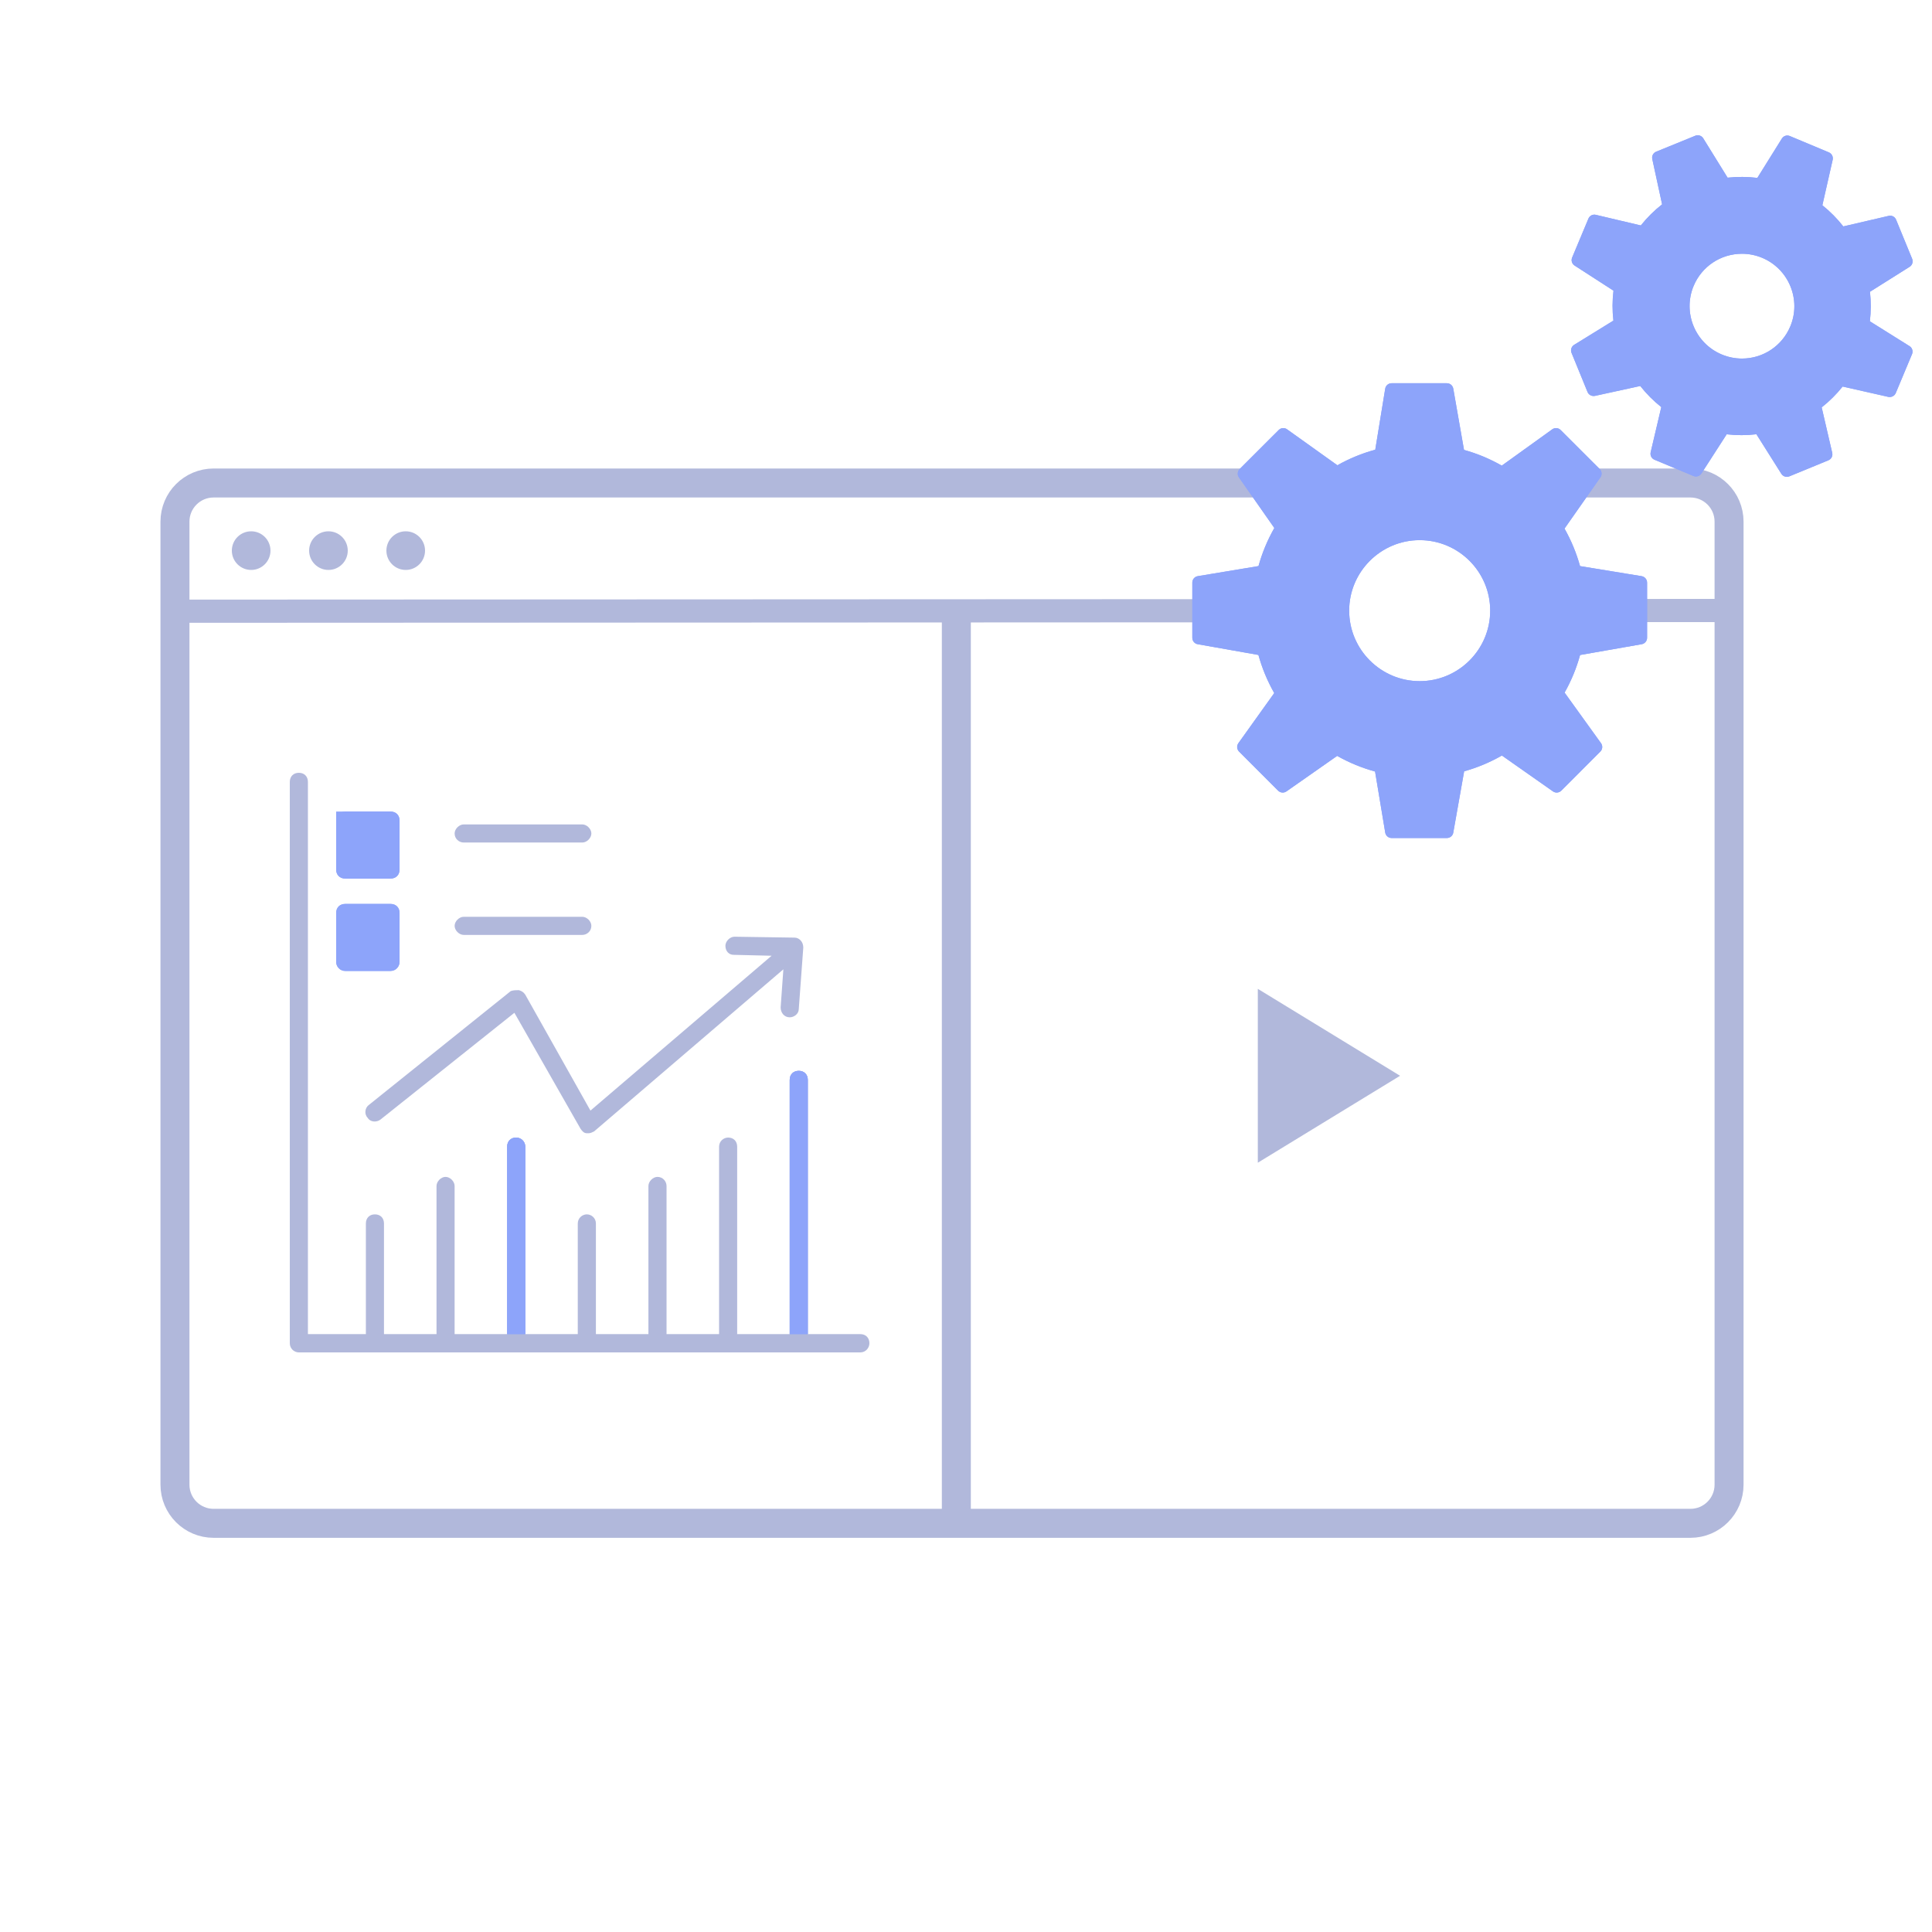<svg xmlns="http://www.w3.org/2000/svg" width="100" height="100" viewBox="0 0 100 100">
  <defs>
    <filter id="seller_dashboard-a" width="831.4%" height="791.9%" x="-365.7%" y="-345.9%" filterUnits="objectBoundingBox">
      <feGaussianBlur in="SourceGraphic" stdDeviation="4"/>
    </filter>
    <filter id="seller_dashboard-b" width="831.4%" height="791.9%" x="-365.7%" y="-345.9%" filterUnits="objectBoundingBox">
      <feGaussianBlur in="SourceGraphic" stdDeviation="4"/>
    </filter>
    <filter id="seller_dashboard-c" width="2660%" height="276.1%" x="-1280%" y="-88.1%" filterUnits="objectBoundingBox">
      <feGaussianBlur in="SourceGraphic" stdDeviation="4"/>
    </filter>
    <filter id="seller_dashboard-d" width="2660%" height="335.9%" x="-1280%" y="-118%" filterUnits="objectBoundingBox">
      <feGaussianBlur in="SourceGraphic" stdDeviation="4"/>
    </filter>
    <filter id="seller_dashboard-e" width="202%" height="202%" x="-51%" y="-51%" filterUnits="objectBoundingBox">
      <feGaussianBlur in="SourceGraphic" stdDeviation="4"/>
    </filter>
    <filter id="seller_dashboard-f" width="235.7%" height="235.7%" x="-67.9%" y="-67.9%" filterUnits="objectBoundingBox">
      <feGaussianBlur in="SourceGraphic" stdDeviation="4"/>
    </filter>
  </defs>
  <g fill="none" fill-rule="evenodd" transform="translate(9 7)">
    <g transform="translate(0 18)">
      <path stroke="#B1B8DB" stroke-width="1.5" d="M2.056,-1.46168791e-13 L12.377,-1.46168791e-13 L12.377,-1.46168791e-13 L78.496,-1.46168791e-13 C79.6,-1.46371697e-13 80.496,0.895 80.496,2 L80.496,51.847 C80.496,52.951 79.6,53.847 78.496,53.847 L2.056,53.847 C0.951,53.847 0.056,52.951 0.056,51.847 L0.056,2 C0.056,0.895 0.951,-1.45965885e-13 2.056,-1.46168791e-13 Z"/>
      <path fill="#B1B8DB" fill-rule="nonzero" d="M60.689,6.009 C60.61,6.363 60.567,6.733 60.567,7.115 C60.567,7.146 60.567,7.178 60.568,7.209 L2.41168197e-13,7.236 L2.41168197e-13,6.036 Z M80,6 L80,7.2 L68.565,7.204 L68.567,7.115 C68.567,6.732 68.524,6.36 68.444,6.005 L80,6 Z"/>
      <circle cx="4" cy="3.5" r="1" fill="#B1B8DB"/>
      <circle cx="8" cy="3.5" r="1" fill="#B1B8DB"/>
      <circle cx="12" cy="3.5" r="1" fill="#B1B8DB"/>
    </g>
    <g fill-rule="nonzero" transform="translate(6 33)">
      <g fill="#8DA4FA" transform="translate(2.4 2.006)">
        <path d="M4.4408921e-16,3 L4.4408921e-16,0.469 C4.4408921e-16,0.188 0.188,0 0.469,0 L2.812,0 C3.094,0 3.281,0.188 3.281,0.469 L3.281,3 C3.281,3.281 3.094,3.469 2.812,3.469 L0.469,3.469 C0.188,3.469 4.4408921e-16,3.281 4.4408921e-16,3 Z" filter="url(#seller_dashboard-a)"/>
        <path d="M4.4408921e-16,7.781 L4.4408921e-16,5.25 C4.4408921e-16,4.969 0.188,4.781 0.469,4.781 L2.812,4.781 C3.094,4.781 3.281,4.969 3.281,5.25 L3.281,7.781 C3.281,8.016 3.094,8.25 2.812,8.25 L0.469,8.25 C0.188,8.25 4.4408921e-16,8.016 4.4408921e-16,7.781 Z" filter="url(#seller_dashboard-b)"/>
      </g>
      <path fill="#8DA4FA" d="M4.4408921e-16 3L4.4408921e-16.469C4.4408921e-16.188.188 0 .469 0L2.812 0C3.094 0 3.281.188 3.281.469L3.281 3C3.281 3.281 3.094 3.469 2.812 3.469L.469 3.469C.188 3.469 4.4408921e-16 3.281 4.4408921e-16 3zM4.4408921e-16 7.781L4.4408921e-16 5.25C4.4408921e-16 4.969.188 4.781.469 4.781L2.812 4.781C3.094 4.781 3.281 4.969 3.281 5.25L3.281 7.781C3.281 8.016 3.094 8.25 2.812 8.25L.469 8.25C.188 8.25 4.4408921e-16 8.016 4.4408921e-16 7.781z" transform="translate(2.4 2.006)"/>
      <path fill="#B1B8DB" d="M8.531 7.922C8.531 7.688 8.766 7.453 9 7.453L15.141 7.453C15.375 7.453 15.609 7.688 15.609 7.922 15.609 8.203 15.375 8.391 15.141 8.391L9 8.391C8.766 8.391 8.531 8.156 8.531 7.922zM8.531 3.141C8.531 2.906 8.766 2.672 9 2.672L15.141 2.672C15.375 2.672 15.609 2.906 15.609 3.141 15.609 3.375 15.375 3.609 15.141 3.609L9 3.609C8.766 3.609 8.531 3.422 8.531 3.141zM22.547 8.953C22.547 8.719 22.781 8.484 23.016 8.484L26.109 8.531C26.25 8.531 26.344 8.578 26.438 8.672 26.531 8.766 26.578 8.906 26.578 9.047L26.344 12.234C26.344 12.469 26.109 12.656 25.875 12.656 25.594 12.656 25.406 12.422 25.406 12.141L25.547 10.172 15.75 18.562C15.656 18.609 15.562 18.656 15.469 18.656 15.422 18.656 15.422 18.656 15.375 18.656 15.234 18.656 15.141 18.562 15.047 18.422L11.625 12.422 4.688 17.953C4.5 18.094 4.172 18.094 4.031 17.859 3.844 17.672 3.891 17.344 4.078 17.203L11.438 11.297C11.578 11.25 11.719 11.25 11.859 11.25 12 11.297 12.094 11.344 12.188 11.484L15.562 17.484 24.938 9.469 22.969 9.422C22.734 9.422 22.547 9.234 22.547 8.953z"/>
      <path fill="#B1B8DB" d="M30,29.527 C30,29.763 29.812,30 29.531,30 L0.469,30 C0.234,30 0,29.811 0,29.527 L0,0.473 C0,0.189 0.188,-8.32667268e-17 0.469,-8.32667268e-17 C0.75,-8.32667268e-17 0.938,0.189 0.938,0.473 L0.938,29.054 L3.938,29.054 L3.938,23.328 C3.938,23.044 4.125,22.855 4.406,22.855 C4.688,22.855 4.875,23.044 4.875,23.328 L4.875,29.054 L7.594,29.054 L7.594,21.388 C7.594,21.151 7.828,20.915 8.062,20.915 C8.297,20.915 8.531,21.151 8.531,21.388 L8.531,29.054 L11.25,29.054 L11.25,19.353 C11.25,19.069 11.438,18.88 11.719,18.88 C11.953,18.88 12.188,19.069 12.188,19.353 L12.188,29.054 L14.906,29.054 L14.906,23.328 C14.906,23.044 15.141,22.855 15.375,22.855 C15.609,22.855 15.844,23.044 15.844,23.328 L15.844,29.054 L18.562,29.054 L18.562,21.388 C18.562,21.151 18.797,20.915 19.031,20.915 C19.312,20.915 19.5,21.151 19.5,21.388 L19.5,29.054 L22.219,29.054 L22.219,19.353 C22.219,19.069 22.453,18.88 22.688,18.88 C22.969,18.88 23.156,19.069 23.156,19.353 L23.156,29.054 L25.875,29.054 L25.875,15.899 C25.875,15.615 26.062,15.426 26.344,15.426 C26.625,15.426 26.812,15.615 26.812,15.899 L26.812,29.054 L29.531,29.054 C29.812,29.054 30,29.243 30,29.527 Z"/>
      <g fill="#8DA4FA" transform="translate(11.25 15.426)">
        <path d="M14.625,13.628 L14.625,0.473 C14.625,0.189 14.812,2.93098879e-14 15.094,2.93098879e-14 C15.375,2.93098879e-14 15.562,0.189 15.562,0.473 L15.562,13.628 L14.625,13.628 Z" filter="url(#seller_dashboard-c)"/>
        <path d="M0,13.628 L0,3.927 C0,3.644 0.188,3.454 0.469,3.454 C0.703,3.454 0.938,3.644 0.938,3.927 L0.938,13.628 L0,13.628 Z" filter="url(#seller_dashboard-d)"/>
      </g>
      <path fill="#8DA4FA" d="M14.625 13.628L14.625.473C14.625.189 14.812 2.93098879e-14 15.094 2.93098879e-14 15.375 2.93098879e-14 15.562.189 15.562.473L15.562 13.628 14.625 13.628zM0 13.628L0 3.927C0 3.644.188 3.454.469 3.454.703 3.454.938 3.644.938 3.927L.938 13.628 0 13.628z" transform="translate(11.25 15.426)"/>
    </g>
    <g fill="#8DA4FA" fill-rule="nonzero" transform="translate(52.714)">
      <path d="M13.175,12.836 C13.339,12.836 13.478,12.953 13.507,13.115 L13.507,13.115 L14.063,16.287 C14.746,16.475 15.402,16.749 16.018,17.101 L16.018,17.101 L18.63,15.222 C18.763,15.125 18.947,15.139 19.064,15.258 L19.064,15.258 L21.086,17.277 C21.202,17.393 21.217,17.574 21.123,17.709 L21.123,17.709 L19.265,20.359 C19.611,20.971 19.881,21.623 20.069,22.301 L20.069,22.301 L23.256,22.822 C23.418,22.85 23.538,22.99 23.539,23.154 L23.539,23.154 L23.539,26.012 C23.539,26.176 23.421,26.316 23.26,26.344 L23.26,26.344 L20.071,26.903 C19.885,27.581 19.616,28.235 19.269,28.849 L19.269,28.849 L21.154,31.467 C21.25,31.6 21.236,31.785 21.119,31.902 L21.119,31.902 L19.099,33.924 C18.982,34.04 18.801,34.056 18.667,33.962 L18.667,33.962 L16.024,32.106 C15.409,32.458 14.754,32.733 14.07,32.923 L14.07,32.923 L13.507,36.099 C13.479,36.259 13.339,36.376 13.176,36.376 L13.176,36.376 L10.317,36.376 C10.152,36.376 10.012,36.257 9.985,36.095 L9.985,36.095 L9.459,32.934 C8.774,32.746 8.115,32.475 7.497,32.125 L7.497,32.125 L4.872,33.963 C4.737,34.056 4.557,34.04 4.441,33.924 L4.441,33.924 L2.42,31.902 C2.303,31.785 2.288,31.602 2.384,31.468 L2.384,31.468 L4.24,28.873 C3.886,28.25 3.611,27.588 3.421,26.9 L3.421,26.9 L0.278,26.344 C0.117,26.316 -3.68318616e-13,26.176 -3.68318616e-13,26.013 L-3.68318616e-13,26.013 L-3.68318616e-13,23.155 C-3.68318616e-13,22.99 0.119,22.85 0.281,22.822 L0.281,22.822 L3.425,22.3 C3.615,21.612 3.89,20.951 4.245,20.329 L4.245,20.329 L2.412,17.709 C2.318,17.575 2.334,17.393 2.45,17.277 L2.45,17.277 L4.471,15.258 C4.587,15.14 4.77,15.125 4.905,15.222 L4.905,15.222 L7.509,17.082 C8.126,16.733 8.783,16.464 9.469,16.277 L9.469,16.277 L9.984,13.119 C10.01,12.956 10.151,12.836 10.316,12.836 L10.316,12.836 Z M11.769,20.958 C9.757,20.958 8.119,22.595 8.119,24.606 C8.119,26.619 9.757,28.256 11.769,28.256 C13.782,28.256 15.418,26.619 15.418,24.606 C15.418,22.594 13.781,20.958 11.769,20.958 Z" filter="url(#seller_dashboard-e)"/>
      <path d="M26.033,0.026 C26.185,-0.037 26.359,0.02 26.446,0.16 L26.446,0.16 L27.706,2.196 C28.218,2.141 28.734,2.145 29.246,2.207 L29.246,2.207 L30.514,0.173 C30.601,0.035 30.774,-0.027 30.93,0.042 L30.93,0.042 L32.947,0.886 C33.098,0.95 33.181,1.111 33.145,1.272 L33.145,1.272 L32.612,3.624 C33.019,3.951 33.382,4.318 33.695,4.719 L33.695,4.719 L36.042,4.174 C36.204,4.131 36.367,4.222 36.429,4.374 L36.429,4.374 L37.259,6.398 C37.321,6.549 37.265,6.723 37.127,6.811 L37.127,6.811 L35.076,8.102 C35.132,8.611 35.13,9.124 35.071,9.631 L35.071,9.631 L37.121,10.914 C37.262,11.001 37.317,11.177 37.253,11.329 L37.253,11.329 L36.41,13.345 C36.347,13.495 36.183,13.575 36.026,13.543 L36.026,13.543 L33.66,13.008 C33.341,13.408 32.978,13.769 32.576,14.086 L32.576,14.086 L33.122,16.439 C33.159,16.599 33.075,16.763 32.922,16.826 L32.922,16.826 L30.9,17.657 C30.859,17.674 30.815,17.682 30.772,17.682 C30.66,17.682 30.551,17.625 30.488,17.524 L30.488,17.524 L29.198,15.477 C28.689,15.538 28.17,15.539 27.659,15.479 L27.659,15.479 L26.35,17.51 C26.263,17.646 26.088,17.703 25.938,17.637 L25.938,17.637 L23.922,16.796 C23.77,16.733 23.686,16.569 23.724,16.408 L23.724,16.408 L24.274,14.072 C23.869,13.75 23.505,13.384 23.185,12.979 L23.185,12.979 L20.84,13.491 C20.679,13.522 20.518,13.441 20.456,13.289 L20.456,13.289 L19.628,11.263 C19.566,11.111 19.623,10.936 19.763,10.849 L19.763,10.849 L21.795,9.595 C21.735,9.075 21.737,8.554 21.799,8.044 L21.799,8.044 L19.787,6.745 C19.65,6.657 19.596,6.483 19.659,6.332 L19.659,6.332 L20.502,4.317 C20.565,4.165 20.728,4.078 20.89,4.12 L20.89,4.12 L23.214,4.669 C23.541,4.26 23.91,3.894 24.316,3.577 L24.316,3.577 L23.808,1.234 C23.773,1.075 23.858,0.913 24.01,0.851 L24.01,0.851 Z M28.451,6.135 C27.354,6.135 26.372,6.788 25.949,7.798 C25.372,9.179 26.025,10.771 27.404,11.348 C27.738,11.487 28.09,11.559 28.449,11.559 C29.547,11.559 30.528,10.905 30.951,9.894 C31.529,8.516 30.876,6.924 29.497,6.345 C29.162,6.206 28.81,6.135 28.451,6.135 Z" filter="url(#seller_dashboard-f)"/>
    </g>
    <path fill="#8DA4FA" fill-rule="nonzero" d="M13.175 12.836C13.339 12.836 13.478 12.953 13.507 13.115L13.507 13.115 14.063 16.287C14.746 16.475 15.402 16.749 16.018 17.101L16.018 17.101 18.63 15.222C18.763 15.125 18.947 15.139 19.064 15.258L19.064 15.258 21.086 17.277C21.202 17.393 21.217 17.574 21.123 17.709L21.123 17.709 19.265 20.359C19.611 20.971 19.881 21.623 20.069 22.301L20.069 22.301 23.256 22.822C23.418 22.85 23.538 22.99 23.539 23.154L23.539 23.154 23.539 26.012C23.539 26.176 23.421 26.316 23.26 26.344L23.26 26.344 20.071 26.903C19.885 27.581 19.616 28.235 19.269 28.849L19.269 28.849 21.154 31.467C21.25 31.6 21.236 31.785 21.119 31.902L21.119 31.902 19.099 33.924C18.982 34.04 18.801 34.056 18.667 33.962L18.667 33.962 16.024 32.106C15.409 32.458 14.754 32.733 14.07 32.923L14.07 32.923 13.507 36.099C13.479 36.259 13.339 36.376 13.176 36.376L13.176 36.376 10.317 36.376C10.152 36.376 10.012 36.257 9.985 36.095L9.985 36.095 9.459 32.934C8.774 32.746 8.115 32.475 7.497 32.125L7.497 32.125 4.872 33.963C4.737 34.056 4.557 34.04 4.441 33.924L4.441 33.924 2.42 31.902C2.303 31.785 2.288 31.602 2.384 31.468L2.384 31.468 4.24 28.873C3.886 28.25 3.611 27.588 3.421 26.9L3.421 26.9.278 26.344C.117 26.316-3.68318616e-13 26.176-3.68318616e-13 26.013L-3.68318616e-13 26.013-3.68318616e-13 23.155C-3.68318616e-13 22.99.119 22.85.281 22.822L.281 22.822 3.425 22.3C3.615 21.612 3.89 20.951 4.245 20.329L4.245 20.329 2.412 17.709C2.318 17.575 2.334 17.393 2.45 17.277L2.45 17.277 4.471 15.258C4.587 15.14 4.77 15.125 4.905 15.222L4.905 15.222 7.509 17.082C8.126 16.733 8.783 16.464 9.469 16.277L9.469 16.277 9.984 13.119C10.01 12.956 10.151 12.836 10.316 12.836L10.316 12.836zM11.769 20.958C9.757 20.958 8.119 22.595 8.119 24.606 8.119 26.619 9.757 28.256 11.769 28.256 13.782 28.256 15.418 26.619 15.418 24.606 15.418 22.594 13.781 20.958 11.769 20.958zM26.033.026C26.185-.037 26.359.02 26.446.16L26.446.16 27.706 2.196C28.218 2.141 28.734 2.145 29.246 2.207L29.246 2.207 30.514.173C30.601.035 30.774-.027 30.93.042L30.93.042 32.947.886C33.098.95 33.181 1.111 33.145 1.272L33.145 1.272 32.612 3.624C33.019 3.951 33.382 4.318 33.695 4.719L33.695 4.719 36.042 4.174C36.204 4.131 36.367 4.222 36.429 4.374L36.429 4.374 37.259 6.398C37.321 6.549 37.265 6.723 37.127 6.811L37.127 6.811 35.076 8.102C35.132 8.611 35.13 9.124 35.071 9.631L35.071 9.631 37.121 10.914C37.262 11.001 37.317 11.177 37.253 11.329L37.253 11.329 36.41 13.345C36.347 13.495 36.183 13.575 36.026 13.543L36.026 13.543 33.66 13.008C33.341 13.408 32.978 13.769 32.576 14.086L32.576 14.086 33.122 16.439C33.159 16.599 33.075 16.763 32.922 16.826L32.922 16.826 30.9 17.657C30.859 17.674 30.815 17.682 30.772 17.682 30.66 17.682 30.551 17.625 30.488 17.524L30.488 17.524 29.198 15.477C28.689 15.538 28.17 15.539 27.659 15.479L27.659 15.479 26.35 17.51C26.263 17.646 26.088 17.703 25.938 17.637L25.938 17.637 23.922 16.796C23.77 16.733 23.686 16.569 23.724 16.408L23.724 16.408 24.274 14.072C23.869 13.75 23.505 13.384 23.185 12.979L23.185 12.979 20.84 13.491C20.679 13.522 20.518 13.441 20.456 13.289L20.456 13.289 19.628 11.263C19.566 11.111 19.623 10.936 19.763 10.849L19.763 10.849 21.795 9.595C21.735 9.075 21.737 8.554 21.799 8.044L21.799 8.044 19.787 6.745C19.65 6.657 19.596 6.483 19.659 6.332L19.659 6.332 20.502 4.317C20.565 4.165 20.728 4.078 20.89 4.12L20.89 4.12 23.214 4.669C23.541 4.26 23.91 3.894 24.316 3.577L24.316 3.577 23.808 1.234C23.773 1.075 23.858.913 24.01.851L24.01.851zM28.451 6.135C27.354 6.135 26.372 6.788 25.949 7.798 25.372 9.179 26.025 10.771 27.404 11.348 27.738 11.487 28.09 11.559 28.449 11.559 29.547 11.559 30.528 10.905 30.951 9.894 31.529 8.516 30.876 6.924 29.497 6.345 29.162 6.206 28.81 6.135 28.451 6.135z" transform="translate(52.714)"/>
    <line x1="40.5" x2="40.5" y1="25.071" y2="71.357" stroke="#B1B8DB" stroke-linecap="square" stroke-width="1.5"/>
    <polygon fill="#B1B8DB" points="59.786 45 64.286 52.364 55.286 52.364" transform="rotate(90 59.786 48.682)"/>
  </g>
</svg>
